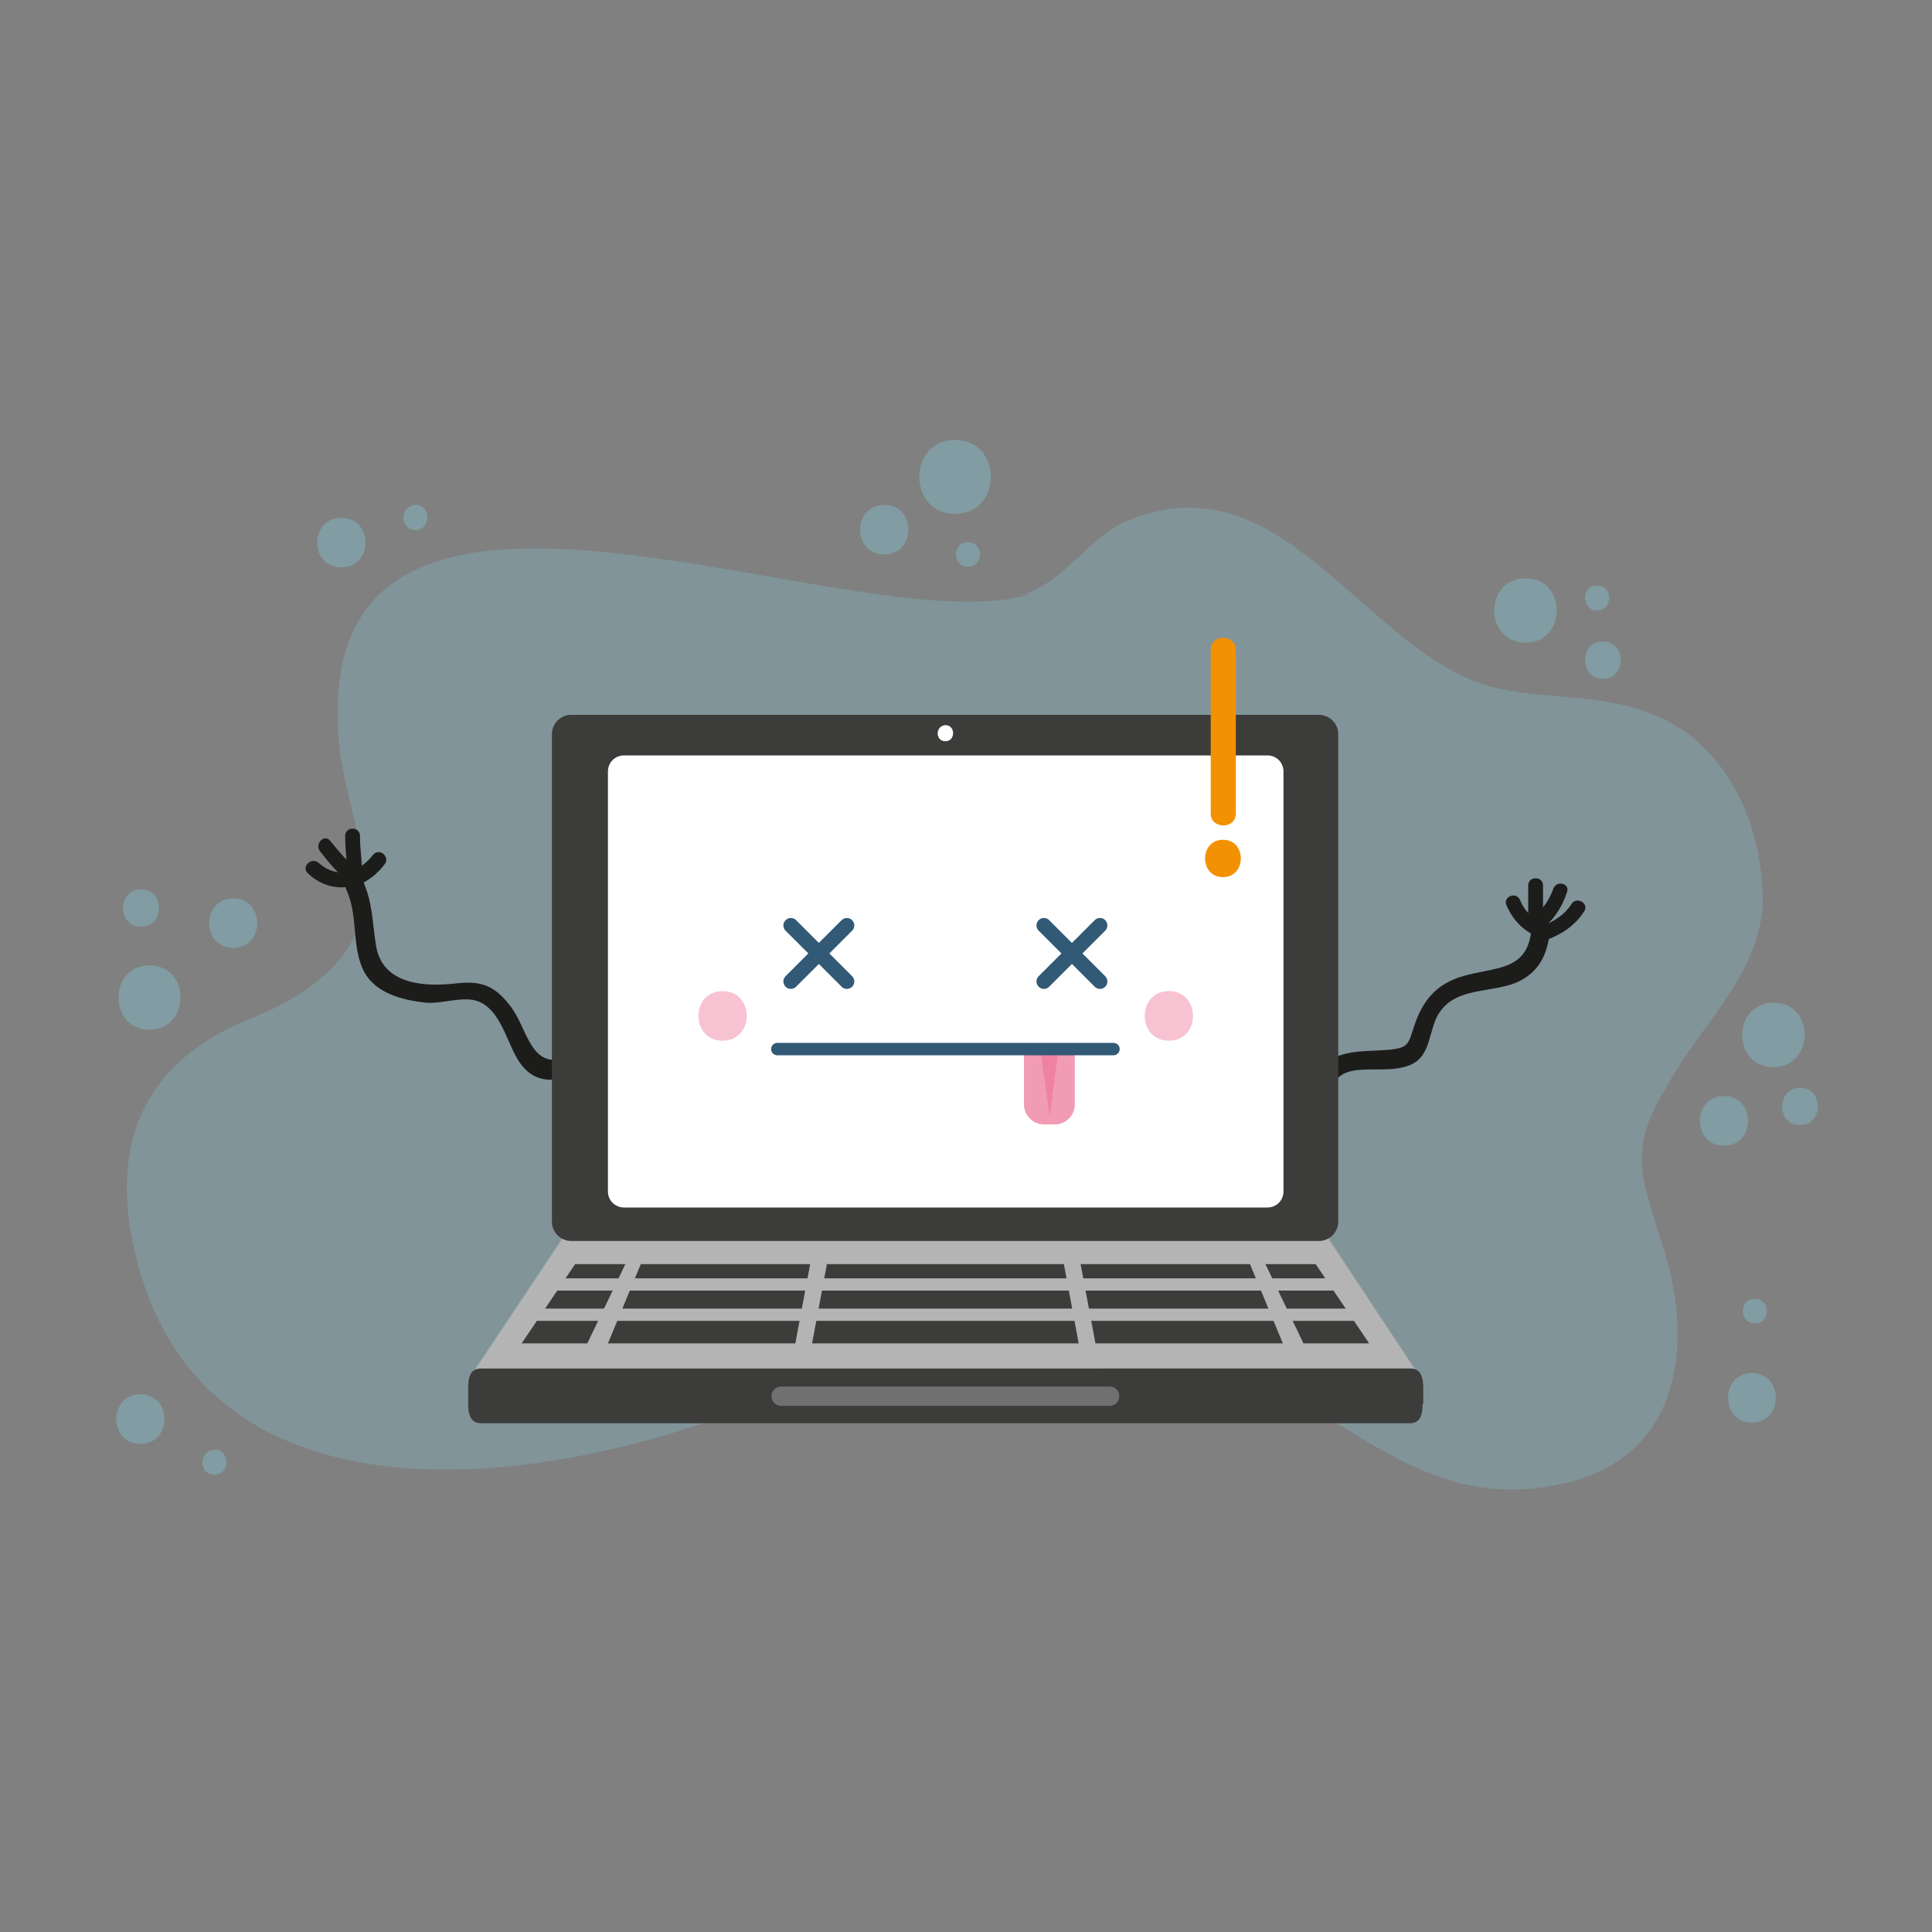 <svg id="Layer_1" xmlns="http://www.w3.org/2000/svg" viewBox="0 0 300 300"><rect x="0" y="0" width="300" height="300" fill="#808080" stroke="none"/><style>.st0{display:none;fill:none}.st1{opacity:.22}.st2{fill:#84dcf2}.st3{opacity:.3}.st4{fill:#1c1c1b}.st5{fill:#b4b4b4}.st6{fill:#3c3c3a}.st7{fill:#707070}.st8{fill:#fff}.st9{fill:none;stroke:#325975;stroke-width:2.31;stroke-linecap:round;stroke-linejoin:round;stroke-miterlimit:10}.st10{fill:#f29bb4}.st11{fill:#ef82a2}.st12{fill:none;stroke:#325975;stroke-width:1.925;stroke-linecap:round;stroke-linejoin:round;stroke-miterlimit:10}.st13{fill:#f7c3d2}.st14{fill:#f29101}.st15{display:none}</style><path class="st0" d="M0.2 -0.2H300.2V299.8H0.2z"/><g class="st1"><path class="st2" d="M160.2 92.2C132.8 101 46 57.9 52.8 116.8c1.1 8.8 6.7 21.1 1.9 29.3-3.5 6.1-9.8 9.7-15.9 12.1-16 6.5-21.9 18.7-17.9 36.1 10.8 46.9 69.7 35.7 100.6 21.9 22-10.3 47.9-12.1 70.7-3.4 17.8 7.1 29 22.1 49.9 17.7 18.6-3.7 21.4-21.3 15.9-37.6-3.1-10.1-5.3-14.4.8-24.1 5.1-9.7 14.2-17 14.9-28.3.2-12.3-5.5-24.7-16.4-29.3-8.9-3.8-17-2.3-25.9-4.6-19.7-5.5-32.3-36.1-56.7-25.6-6.1 2.9-9.5 9.5-16.1 11.4"/></g><g class="st3"><path class="st2" d="M150.3 88c2.5 0 2.5-3.8 0-3.8s-2.5 3.8 0 3.8zM36.2 147.2c5 0 5-7.7 0-7.7-4.9 0-5 7.7 0 7.7zm231.5 30.7c5 0 5-7.7 0-7.7s-5 7.7 0 7.7zM137.3 86.1c5 0 5-7.7 0-7.7s-5 7.7 0 7.7zm138.1 79.6c6.4 0 6.5-10 0-10s-6.5 10 0 10zm-252.2-5.8c6.4 0 6.5-10 0-10-6.4 0-6.4 10 0 10zm213.7-60.1c6.4 0 6.5-10 0-10s-6.5 10 0 10zm-88.6-20c7.4 0 7.4-11.5 0-11.5s-7.4 11.5 0 11.5zm131.2 94.9c3.7 0 3.7-5.8 0-5.8-3.7.1-3.7 5.8 0 5.8zM21.9 143.9c3.7 0 3.7-5.8 0-5.8s-3.8 5.8 0 5.8zm227-38.5c3.7 0 3.7-5.8 0-5.8s-3.7 5.8 0 5.8zm-.9-10.6c2.5 0 2.5-3.9 0-3.9s-2.5 3.9 0 3.9zM53 88.1c5 0 5-7.7 0-7.7s-5 7.7 0 7.7zm219 132.8c5 0 5-7.7 0-7.7-4.9 0-4.9 7.7 0 7.7zm-250.2 3.3c5 0 5-7.7 0-7.7s-5 7.7 0 7.7zM64.5 82.3c2.5 0 2.5-3.9 0-3.9-2.5.1-2.5 3.9 0 3.9zm208 123.2c2.5 0 2.5-3.8 0-3.8-2.5-.1-2.5 3.8 0 3.8zM33.3 229c2.5 0 2.5-3.9 0-3.9-2.5.1-2.5 3.9 0 3.9z"/></g><g><path class="st4" d="M88.3 164.2c-6.2 2.1-6.2-4.6-9.3-8.3-2.4-3-4.5-3.6-8.2-3.2-5.1.6-11.4.1-12.4-5.8-.6-3.6-.5-6.8-2.1-10.2-.8-1.7-3.3-.2-2.5 1.5 1.8 3.9.8 8.3 2.5 12.2 1.7 3.8 6.1 4.9 9.9 5.3 2.3.2 5.6-1 7.8-.3 3.4 1.1 4.5 5.6 6 8.4 2 3.9 4.9 4.6 9 3.2 1.8-.6 1-3.4-.7-2.8z"/><path class="st4" d="M57.8 132.9c-.9 1.1-1.9 1.8-3.2 2.5-1.3.7-.2 2.7 1.2 2 1.6-.8 2.9-1.8 4-3.3.4-.5.1-1.3-.4-1.6-.6-.4-1.3-.1-1.6.4z"/><path class="st4" d="M53.6 129.8c0 2.4.4 4.9.4 7.3 0 1.5 2.3 1.5 2.3 0 0-2.4-.4-4.9-.4-7.3 0-1.5-2.3-1.5-2.3 0z"/><path class="st4" d="M49.7 132.2c1.5 1.9 3.1 3.9 5.2 5.2 1.3.8 2.4-1.2 1.2-2-1.9-1.2-3.4-3.1-4.8-4.8-.9-1.2-2.5.4-1.6 1.6z"/><path class="st4" d="M47.8 135.6c2.1 2 4.8 2.7 7.7 1.8 1.4-.4.8-2.7-.6-2.2-2.1.6-3.8.2-5.4-1.2-1.1-1-2.8.6-1.7 1.6z"/><g><path class="st4" d="M206.4 171.4c.3-8 7.5-4 12.5-6 3.5-1.4 2.8-5.6 4.7-8.3 2.7-3.8 7.8-2.9 11.8-4.5 3.7-1.6 5-4.6 5.3-8.4.1-1.9-2.8-1.8-2.9 0-.5 6.7-5.7 5.9-10.7 7.4-4.1 1.2-6.2 3.8-7.5 7.7-.9 2.7-.8 3.4-3.8 3.7-2.3.2-4.6.1-6.8.6-4.2 1-5.2 3.9-5.4 7.9-.2 1.7 2.7 1.7 2.8-.1z"/><path class="st4" d="M233.9 140.5c1 2.4 2.7 4.1 5 5 .6.2 1.3-.3 1.4-.8.2-.7-.2-1.2-.8-1.4-1.5-.6-2.8-1.9-3.4-3.4-.2-.6-.8-1-1.4-.8-.6.1-1.1.8-.8 1.4z"/><path class="st4" d="M237.3 137.5v5.8c0 1.5 2.3 1.5 2.3 0v-5.8c0-1.5-2.3-1.5-2.3 0z"/><path class="st4" d="M241.2 138c-.7 2-1.9 3.5-3.6 4.9-1.2.9.5 2.6 1.6 1.6 2-1.6 3.3-3.5 4.1-5.9.6-1.4-1.6-2-2.1-.6z"/><path class="st4" d="M244 140.4c-1 1.6-2.6 2.6-4.3 3.3-1.4.6-.8 2.8.6 2.2 2.3-.9 4.3-2.2 5.7-4.4.8-1.2-1.2-2.4-2-1.1z"/></g><g><path class="st5" d="M220.1 213.2c0 2-15.1 2.6-16.8 2.6H90.2c-1.6 0-16.8-.6-16.8-2.6l13.8-20.7c0-2 1.3-3.7 3-3.7h113.2c1.6 0 3 1.6 3 3.7l13.7 20.7z"/><path class="st6" d="M123.5 208.6L94.4 208.6 99.5 196.3 125.8 196.3z"/><path class="st6" d="M170.1 208.6L199.2 208.6 194.1 196.3 167.8 196.3z"/><path class="st6" d="M202.4 208.6L212.6 208.6 204.3 196.3 196.5 196.3z"/><path class="st6" d="M91.2 208.6L81 208.6 89.3 196.3 97.1 196.3z"/><path class="st6" d="M167.5 208.6L126.1 208.6 128.4 196.3 165.2 196.3z"/><g><path class="st5" d="M83.5 198.5H210.1V200.4H83.5z"/><path class="st5" d="M82.1 203.2H211.5V205.1H82.1z"/></g><g><path class="st6" d="M220.9 218c0 1.6-.3 3-2 3H74.7c-1.6 0-2-1.3-2-3v-2.5c0-1.6.3-3 2-3H219c1.6 0 2 1.3 2 3v2.5z"/><path class="st7" d="M173.8 216.8c0 .9-.7 1.5-1.5 1.5h-51c-.9 0-1.5-.7-1.5-1.5 0-.9.7-1.5 1.5-1.5h51c.9 0 1.5.7 1.5 1.5z"/></g><g><path class="st6" d="M207.8 189.7c0 1.6-1.3 3-3 3H88.7c-1.6 0-3-1.3-3-3V114c0-1.6 1.3-3 3-3h116.1c1.6 0 3 1.3 3 3v75.7z"/><path class="st8" d="M146.8 115.1c1.6 0 1.6-2.5 0-2.5-1.6.1-1.6 2.5 0 2.5zm52.5 69.9c0 1.4-1.1 2.5-2.5 2.5H96.9c-1.4 0-2.5-1.1-2.5-2.5v-65.2c0-1.4 1.1-2.5 2.5-2.5h99.9c1.4 0 2.5 1.1 2.5 2.5V185z"/><path class="st9" d="M131.5 143.7L122.8 152.4"/><path class="st9" d="M131.5 152.4L122.8 143.7"/><path class="st9" d="M170.8 143.7L162.1 152.4"/><path class="st9" d="M170.8 152.4L162.1 143.7"/><g><path class="st10" d="M166.9 162.9v8.6c0 1.7-1.4 3.1-3.1 3.1h-1.7c-1.7 0-3.1-1.4-3.1-3.1v-8.6"/><path class="st11" d="M164.3 163.4L163 173.4 161.6 163.4z"/><path class="st12" d="M120.7 162.9L172.9 162.9"/></g><g><path class="st13" d="M112.2 161.6c5 0 5-7.7 0-7.7s-5 7.7 0 7.7zm69.3 0c5 0 5-7.7 0-7.7s-5 7.7 0 7.7z"/></g></g></g><g><path class="st14" d="M188 100.9v25.4c0 2.5 3.9 2.5 3.9 0v-25.4c-.1-2.5-3.9-2.5-3.9 0zm1.9 35.3c3.7 0 3.7-5.8 0-5.8s-3.7 5.8 0 5.8z"/></g></g></svg>